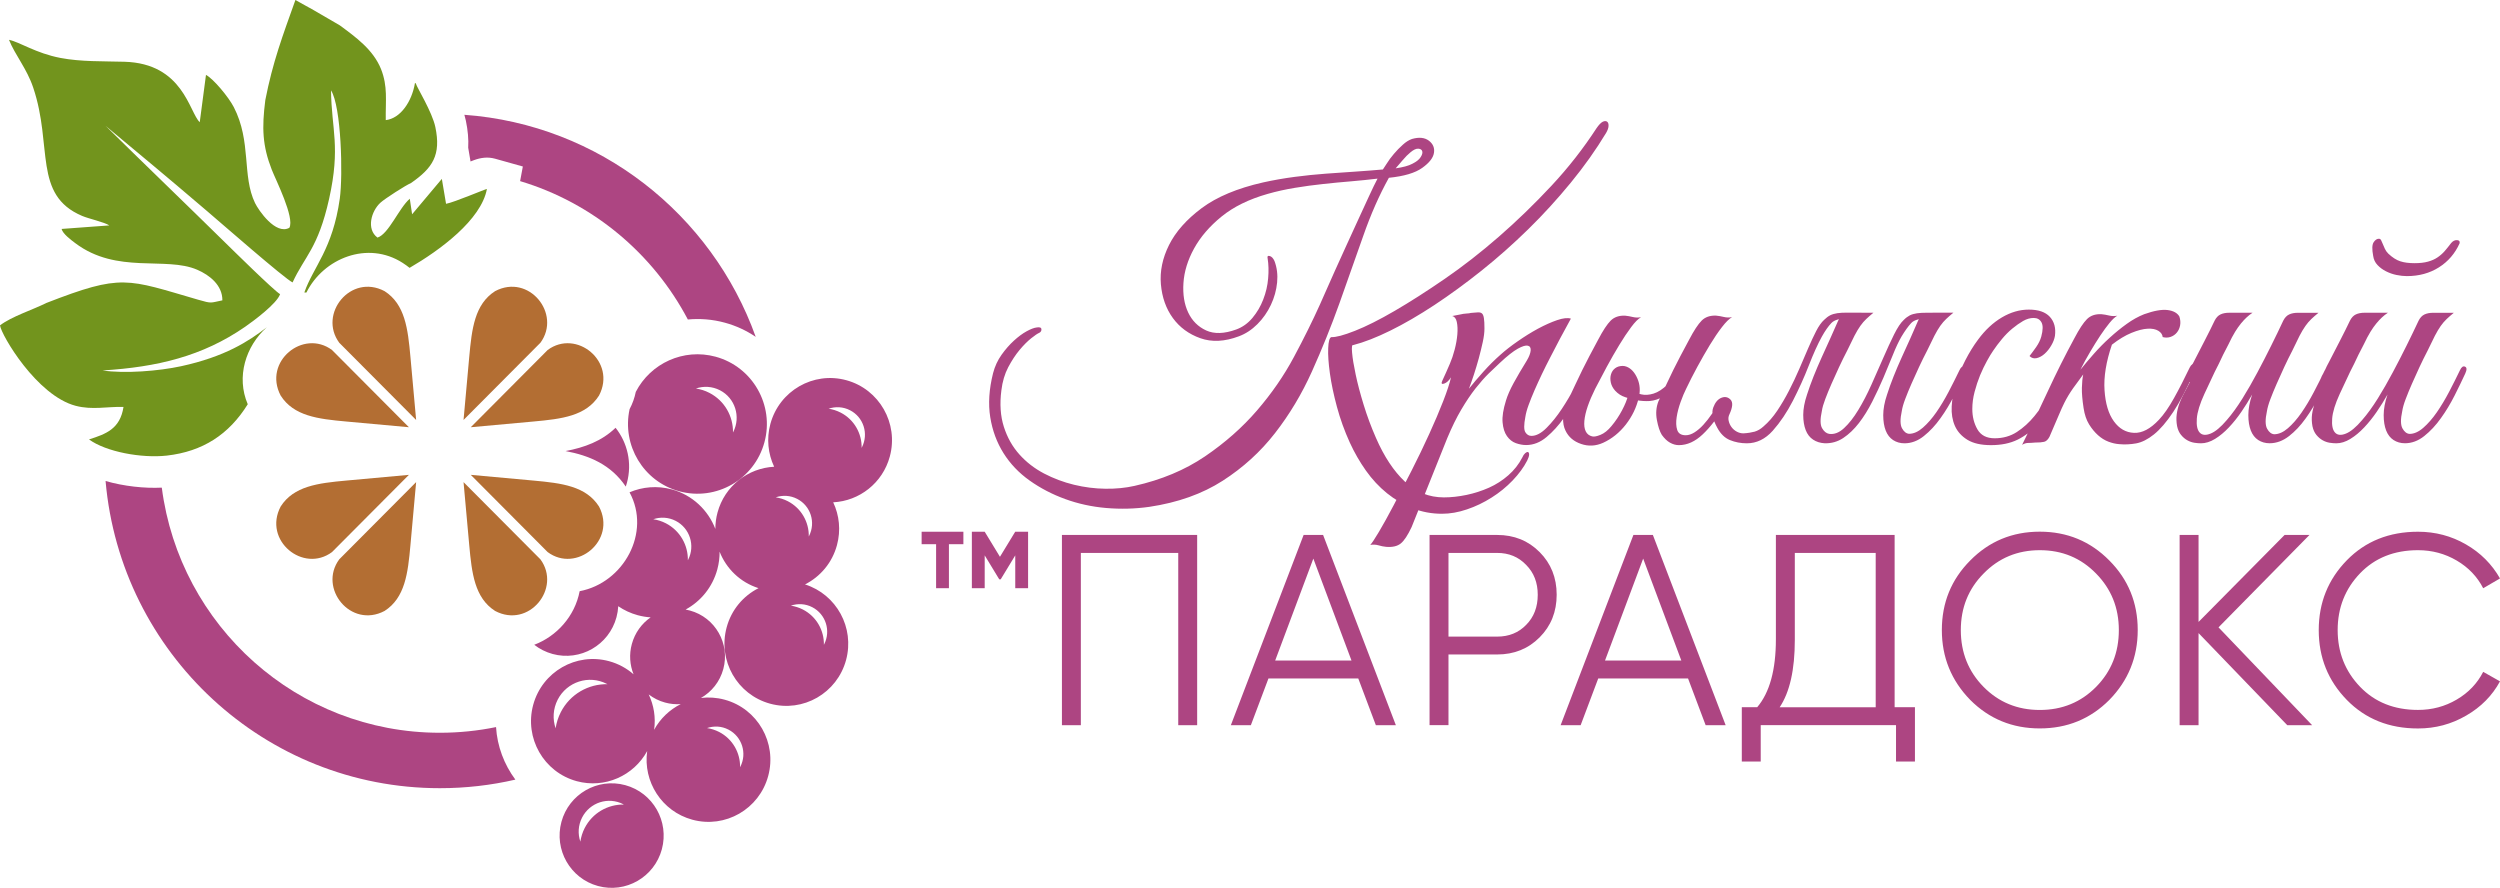 <svg width="214" height="76" viewBox="0 0 214 76" fill="none" xmlns="http://www.w3.org/2000/svg">
<g clip-path="url(#clip0_1_3)">
<path fill-rule="evenodd" clip-rule="evenodd" d="M39.751 9.826C51.285 10.665 60.928 18.341 64.69 28.836C63.901 28.299 63.015 27.886 62.048 27.622C60.988 27.332 59.919 27.252 58.88 27.349C55.899 21.689 50.738 17.366 44.522 15.504L44.755 14.252L42.384 13.587C41.748 13.409 41.155 13.494 40.565 13.711C40.468 13.745 40.37 13.783 40.277 13.822L40.078 12.642C40.12 11.935 40.052 11.168 39.878 10.329C39.84 10.154 39.798 9.988 39.751 9.826ZM44.115 66.736C42.037 67.217 39.874 67.469 37.652 67.469C22.645 67.469 10.326 55.913 9.037 41.175C10.618 41.627 12.366 41.814 13.85 41.742C15.376 53.579 25.452 62.724 37.652 62.724C39.297 62.724 40.909 62.557 42.461 62.238C42.562 63.878 43.152 65.441 44.115 66.736Z" fill="#AD4582"/>
<path fill-rule="evenodd" clip-rule="evenodd" d="M22.712 8.561C22.403 10.959 22.466 12.484 23.264 14.529C23.603 15.393 25.24 18.631 24.769 19.499C23.599 20.147 22.131 18 21.83 17.378C20.702 15.036 21.538 12.122 20.011 9.166C19.57 8.31 18.277 6.751 17.632 6.41L17.098 10.461C16.195 9.613 15.69 5.426 10.648 5.286C8.85 5.235 6.912 5.294 5.169 4.958C3.045 4.549 1.709 3.603 0.768 3.408C1.302 4.732 2.294 5.865 2.845 7.505C4.533 12.518 2.807 16.688 7.027 18.481C7.608 18.729 8.922 19.01 9.359 19.295L5.271 19.597C5.377 20.015 6.051 20.517 6.441 20.811C10.012 23.503 14.176 21.919 16.882 23.09C17.95 23.55 19.044 24.419 19.036 25.71C18.001 25.914 18.171 26.008 16.988 25.663C10.83 23.878 10.474 23.405 3.965 25.935C2.816 26.515 1.001 27.085 0 27.852C0.11 28.683 3.147 33.87 6.484 34.739C7.9 35.11 9.172 34.795 10.572 34.833C10.279 36.724 9.062 37.154 7.62 37.614C9.058 38.671 12.111 39.242 14.278 38.999C17.352 38.65 19.6 37.193 21.207 34.603C20.202 32.265 21.029 29.628 22.84 28.014C21.279 29.224 19.244 30.535 15.499 31.349C13.595 31.762 10.674 31.996 8.778 31.711C13.443 31.421 17.323 30.506 20.991 27.967C21.716 27.464 23.696 25.995 23.976 25.181C23.438 24.87 19.731 21.212 19.252 20.743C15.86 17.408 12.429 14.111 9.032 10.768C13.018 14.103 13.341 14.333 17.738 18.081C18.807 18.988 24.37 23.861 25.045 24.176C26.079 21.923 27.224 21.271 28.17 17.029C29.171 12.544 28.374 11.1 28.335 7.735C29.213 9.111 29.366 14.993 29.086 17.003C28.475 21.34 26.826 22.83 26.05 25.037L26.228 25.041C27.695 22.098 31.478 20.581 34.467 22.502C34.679 22.639 34.874 22.779 35.061 22.928C37.66 21.416 41.184 18.831 41.681 16.177C41.604 16.156 38.89 17.319 38.182 17.446L37.822 15.312L35.277 18.341L35.078 17.012C34.158 17.796 33.276 20.032 32.313 20.338C31.338 19.619 31.779 18.064 32.568 17.348C32.949 16.999 34.764 15.836 35.171 15.675C37.041 14.38 37.767 13.272 37.266 10.878C36.999 9.588 35.659 7.433 35.608 7.177C35.595 7.122 35.553 7.122 35.523 7.096C35.26 8.693 34.285 10.137 33.021 10.282C32.996 8.587 33.208 7.411 32.614 5.908C31.936 4.242 30.473 3.195 29.09 2.172L26.482 0.656C26.991 0.954 25.287 0 25.287 0C24.184 3.092 23.344 5.32 22.712 8.561Z" fill="#72941D"/>
<path fill-rule="evenodd" clip-rule="evenodd" d="M45.73 55.193C46.184 55.547 46.714 55.819 47.303 55.981C49.678 56.628 52.125 55.223 52.77 52.837C52.854 52.522 52.905 52.207 52.922 51.892C53.418 52.233 53.982 52.497 54.593 52.663C54.962 52.761 55.331 52.825 55.696 52.846C54.932 53.374 54.347 54.166 54.084 55.133C53.842 56.023 53.914 56.926 54.233 57.719C53.647 57.208 52.939 56.816 52.142 56.599C49.318 55.828 46.409 57.502 45.641 60.338C44.874 63.175 46.54 66.097 49.364 66.868C51.777 67.524 54.249 66.399 55.399 64.291C55.03 66.91 56.65 69.453 59.258 70.165C62.082 70.936 64.991 69.262 65.758 66.425C66.526 63.588 64.859 60.666 62.035 59.895C61.352 59.708 60.661 59.665 60 59.746C60.907 59.231 61.62 58.362 61.916 57.267C62.506 55.095 61.225 52.855 59.062 52.263C58.94 52.228 58.812 52.203 58.689 52.177C59.978 51.479 60.988 50.269 61.403 48.74C61.539 48.233 61.603 47.722 61.598 47.224C62.167 48.668 63.354 49.847 64.931 50.346C63.634 51.002 62.608 52.186 62.2 53.706C61.433 56.543 63.099 59.465 65.924 60.236C68.748 61.007 71.657 59.333 72.424 56.496C73.171 53.732 71.606 50.883 68.909 50.026C70.207 49.37 71.233 48.186 71.644 46.666C71.988 45.392 71.844 44.106 71.322 42.998C73.548 42.888 75.554 41.358 76.169 39.075C76.936 36.239 75.27 33.317 72.446 32.546C69.621 31.775 66.713 33.449 65.945 36.286C65.602 37.559 65.746 38.846 66.267 39.953C64.037 40.064 62.035 41.593 61.42 43.871C61.293 44.34 61.234 44.813 61.234 45.277C60.619 43.676 59.283 42.381 57.511 41.895C56.26 41.554 54.996 41.669 53.889 42.142C55.759 45.584 53.384 49.894 49.619 50.606C49.203 52.774 47.634 54.473 45.73 55.193ZM53.567 41.652C53.601 41.546 53.635 41.439 53.664 41.333C54.127 39.629 53.707 37.896 52.693 36.618C51.51 37.764 50.017 38.309 48.41 38.611C50.446 38.995 52.295 39.766 53.567 41.652ZM62.357 62.455C61.768 62.148 61.106 62.123 60.521 62.323C60.873 62.374 61.221 62.485 61.556 62.655C62.718 63.256 63.375 64.449 63.35 65.675L63.371 65.633C63.969 64.474 63.511 63.051 62.357 62.455ZM49.827 69.981C49.487 70.646 49.453 71.387 49.678 72.043C49.737 71.651 49.856 71.259 50.047 70.885C50.713 69.581 52.04 68.844 53.406 68.87L53.359 68.844C52.07 68.175 50.488 68.687 49.827 69.981ZM47.736 59.895C47.333 60.688 47.295 61.565 47.562 62.344C47.63 61.876 47.774 61.412 48.003 60.964C48.796 59.414 50.374 58.537 51.998 58.566L51.938 58.537C50.407 57.749 48.525 58.358 47.736 59.895ZM61.628 33.406C60.962 33.066 60.224 33.031 59.571 33.257C59.966 33.317 60.356 33.436 60.729 33.632C62.031 34.305 62.769 35.642 62.743 37.018L62.769 36.971C63.43 35.668 62.921 34.071 61.628 33.406ZM68.239 42.705C67.645 42.398 66.988 42.372 66.403 42.572C66.755 42.623 67.103 42.734 67.438 42.905C68.6 43.505 69.257 44.698 69.231 45.925L69.253 45.882C69.846 44.719 69.392 43.297 68.239 42.705ZM72.764 35.118C72.17 34.812 71.513 34.786 70.928 34.986C71.28 35.038 71.627 35.148 71.962 35.319C73.124 35.919 73.781 37.112 73.756 38.339L73.777 38.296C74.375 37.133 73.917 35.711 72.764 35.118ZM69.532 51.977C68.943 51.67 68.281 51.645 67.696 51.845C68.048 51.896 68.396 52.007 68.731 52.177C69.893 52.778 70.55 53.971 70.525 55.197L70.546 55.155C71.14 53.996 70.686 52.573 69.532 51.977ZM57.841 44.587C57.222 44.268 56.531 44.238 55.92 44.447C56.289 44.502 56.654 44.617 57.002 44.796C58.214 45.422 58.906 46.674 58.88 47.956L58.906 47.909C59.525 46.7 59.05 45.209 57.841 44.587ZM48.058 70.352C47.414 72.737 48.813 75.195 51.188 75.842C53.562 76.49 56.009 75.084 56.654 72.699C57.298 70.314 55.899 67.856 53.524 67.209C51.15 66.561 48.703 67.967 48.058 70.352ZM55.53 59.444C55.937 59.755 56.408 59.998 56.929 60.138C57.379 60.262 57.833 60.304 58.274 60.27C57.324 60.747 56.518 61.505 55.992 62.472C56.145 61.412 55.967 60.364 55.53 59.444ZM61.259 30.535C58.507 29.786 55.683 31.102 54.423 33.547C54.322 34.049 54.148 34.544 53.893 35.025C53.223 38.109 55.072 41.218 58.142 42.053C61.31 42.917 64.575 41.039 65.436 37.857C66.297 34.68 64.427 31.4 61.259 30.535Z" fill="#AD4582"/>
<path fill-rule="evenodd" clip-rule="evenodd" d="M35.133 30.552L35.621 35.949C33.428 33.747 31.232 31.541 29.039 29.339C27.22 26.868 30.023 23.388 32.919 24.922C34.667 26.042 34.917 28.133 35.133 30.552ZM29.629 36.081L35.002 36.571C32.809 34.369 30.613 32.163 28.42 29.96C25.961 28.133 22.496 30.949 24.023 33.858C25.138 35.613 27.22 35.864 29.629 36.081Z" fill="#B36E33"/>
<path fill-rule="evenodd" clip-rule="evenodd" d="M40.167 46.666L39.679 41.269C41.871 43.471 44.068 45.678 46.26 47.88C48.08 50.35 45.276 53.83 42.38 52.297C40.633 51.176 40.387 49.085 40.167 46.666ZM45.671 41.137L40.298 40.647C42.49 42.849 44.687 45.056 46.879 47.258C49.339 49.085 52.803 46.27 51.277 43.36C50.162 41.61 48.08 41.358 45.671 41.137Z" fill="#B36E33"/>
<path fill-rule="evenodd" clip-rule="evenodd" d="M45.671 36.081L40.298 36.571C42.49 34.369 44.687 32.163 46.879 29.96C49.339 28.133 52.803 30.949 51.277 33.858C50.162 35.613 48.08 35.864 45.671 36.081ZM40.167 30.552L39.679 35.949C41.871 33.747 44.068 31.541 46.26 29.339C48.08 26.868 45.276 23.388 42.38 24.922C40.633 26.042 40.387 28.133 40.167 30.552Z" fill="#B36E33"/>
<path fill-rule="evenodd" clip-rule="evenodd" d="M29.629 41.137L35.002 40.647C32.809 42.849 30.613 45.056 28.42 47.258C25.961 49.085 22.496 46.27 24.023 43.36C25.138 41.61 27.22 41.358 29.629 41.137ZM35.133 46.666L35.621 41.269C33.428 43.471 31.232 45.678 29.039 47.88C27.22 50.35 30.023 53.83 32.919 52.297C34.667 51.176 34.917 49.085 35.133 46.666Z" fill="#B36E33"/>
<path d="M137.483 11.377C136.618 12.812 135.613 14.231 134.464 15.632C133.315 17.033 132.102 18.366 130.813 19.627C129.524 20.888 128.196 22.068 126.823 23.163C125.449 24.261 124.1 25.241 122.781 26.114C121.462 26.983 120.207 27.712 119.016 28.299C117.824 28.887 116.764 29.3 115.835 29.539C115.729 29.496 115.695 29.713 115.738 30.19C115.78 30.668 115.882 31.294 116.047 32.065C116.208 32.836 116.437 33.7 116.73 34.654C117.023 35.613 117.375 36.554 117.786 37.491C118.477 39.075 119.3 40.324 120.254 41.222C121.208 42.125 122.319 42.577 123.595 42.577C124.223 42.577 124.872 42.504 125.542 42.364C126.212 42.223 126.852 42.014 127.459 41.746C128.065 41.474 128.616 41.12 129.112 40.685C129.609 40.251 130.011 39.74 130.313 39.152C130.376 38.999 130.457 38.88 130.554 38.794C130.652 38.709 130.732 38.675 130.796 38.696C130.86 38.718 130.893 38.79 130.893 38.909C130.893 39.029 130.838 39.199 130.732 39.416C130.431 40.004 130.011 40.575 129.481 41.129C128.951 41.682 128.349 42.172 127.679 42.594C127.009 43.02 126.305 43.356 125.572 43.603C124.838 43.855 124.121 43.978 123.43 43.978C122.544 43.978 121.704 43.82 120.915 43.505C120.127 43.19 119.397 42.76 118.723 42.219C118.053 41.674 117.451 41.031 116.921 40.281C116.391 39.531 115.933 38.735 115.543 37.883C115.089 36.882 114.72 35.864 114.44 34.82C114.16 33.777 113.957 32.823 113.838 31.954C113.719 31.085 113.668 30.369 113.694 29.803C113.715 29.236 113.804 28.921 113.952 28.857C114.343 28.879 115.017 28.7 115.979 28.321C116.942 27.942 118.079 27.371 119.389 26.608C120.699 25.846 122.124 24.934 123.672 23.869C125.22 22.805 126.767 21.599 128.311 20.253C129.855 18.907 131.356 17.455 132.806 15.9C134.256 14.346 135.541 12.701 136.669 10.964C136.864 10.682 137.038 10.504 137.186 10.427C137.339 10.35 137.462 10.346 137.56 10.41C137.657 10.474 137.7 10.602 137.691 10.785C137.683 10.959 137.611 11.16 137.483 11.377ZM120.865 11.896C121.471 11.722 121.95 11.773 122.311 12.041C122.667 12.314 122.815 12.659 122.747 13.085C122.684 13.507 122.349 13.937 121.742 14.371C121.136 14.806 120.186 15.087 118.888 15.219C118.066 16.697 117.332 18.362 116.683 20.224C116.035 22.081 115.356 23.993 114.656 25.961C113.952 27.929 113.168 29.871 112.303 31.796C111.438 33.721 110.382 35.481 109.139 37.078C107.897 38.675 106.404 40.034 104.661 41.154C102.918 42.274 100.828 43.02 98.381 43.386C97.147 43.561 95.913 43.59 94.683 43.484C93.449 43.377 92.283 43.122 91.176 42.717C90.074 42.317 89.06 41.789 88.14 41.137C87.22 40.485 86.474 39.702 85.901 38.79C85.329 37.879 84.947 36.852 84.765 35.711C84.582 34.569 84.663 33.313 85.006 31.945C85.159 31.358 85.401 30.834 85.736 30.365C86.071 29.896 86.423 29.496 86.792 29.16C87.161 28.823 87.521 28.555 87.877 28.359C88.233 28.163 88.522 28.056 88.738 28.031C88.997 27.988 89.132 28.035 89.145 28.176C89.158 28.316 89.094 28.419 88.967 28.487C88.814 28.551 88.581 28.708 88.267 28.959C87.954 29.211 87.623 29.539 87.279 29.952C86.932 30.365 86.609 30.859 86.304 31.434C86.003 32.009 85.808 32.669 85.719 33.406C85.566 34.578 85.638 35.621 85.931 36.537C86.223 37.448 86.664 38.236 87.262 38.901C87.856 39.565 88.56 40.106 89.37 40.532C90.18 40.954 91.036 41.278 91.935 41.495C92.834 41.712 93.729 41.827 94.628 41.836C95.527 41.848 96.354 41.763 97.109 41.593C99.424 41.073 101.434 40.23 103.147 39.067C104.856 37.904 106.341 36.596 107.596 35.14C108.851 33.683 109.907 32.158 110.759 30.561C111.616 28.964 112.354 27.469 112.981 26.08C113.087 25.842 113.257 25.462 113.486 24.939C113.715 24.419 113.978 23.818 114.283 23.145C114.584 22.473 114.911 21.753 115.259 20.994C115.606 20.232 115.946 19.491 116.281 18.762C116.616 18.034 116.925 17.366 117.205 16.756C117.485 16.147 117.722 15.658 117.917 15.291C117.205 15.376 116.45 15.453 115.661 15.521C114.873 15.585 114.071 15.662 113.261 15.751C112.451 15.836 111.646 15.947 110.844 16.079C110.043 16.211 109.267 16.382 108.508 16.599C106.905 17.055 105.59 17.702 104.564 18.537C103.538 19.372 102.753 20.287 102.21 21.276C101.668 22.264 101.366 23.248 101.303 24.227C101.239 25.207 101.375 26.046 101.71 26.753C102.045 27.46 102.558 27.971 103.249 28.287C103.94 28.602 104.797 28.576 105.815 28.206C106.358 28.01 106.82 27.677 107.21 27.213C107.6 26.745 107.91 26.221 108.134 25.633C108.363 25.045 108.503 24.445 108.554 23.823C108.609 23.205 108.592 22.634 108.508 22.11C108.465 21.936 108.525 21.872 108.686 21.915C108.847 21.957 108.983 22.098 109.093 22.336C109.309 22.903 109.385 23.516 109.322 24.176C109.258 24.841 109.08 25.48 108.787 26.101C108.495 26.719 108.113 27.268 107.634 27.746C107.159 28.223 106.629 28.572 106.044 28.789C104.831 29.245 103.733 29.3 102.749 28.951C101.765 28.602 100.981 28.027 100.395 27.222C99.81 26.417 99.471 25.454 99.373 24.338C99.276 23.218 99.509 22.093 100.073 20.965C100.637 19.836 101.566 18.788 102.863 17.817C104.161 16.85 105.912 16.117 108.122 15.615C109.008 15.419 109.907 15.261 110.814 15.142C111.722 15.023 112.621 14.929 113.507 14.865C114.393 14.801 115.25 14.742 116.073 14.686C116.895 14.631 117.663 14.571 118.375 14.507C118.439 14.422 118.553 14.248 118.715 13.988C118.876 13.728 119.075 13.455 119.317 13.174C119.554 12.893 119.809 12.629 120.08 12.39C120.343 12.148 120.606 11.986 120.865 11.896ZM120.898 14.018C121.246 13.843 121.484 13.656 121.611 13.447C121.742 13.242 121.785 13.072 121.742 12.94C121.7 12.808 121.585 12.74 121.403 12.727C121.221 12.714 120.996 12.821 120.737 13.038C120.521 13.213 120.301 13.434 120.072 13.707C119.843 13.979 119.643 14.213 119.469 14.409C120.097 14.32 120.572 14.192 120.898 14.018ZM120.835 45.115C120.508 45.81 120.203 46.278 119.91 46.517C119.618 46.755 119.202 46.853 118.659 46.81C118.443 46.789 118.223 46.747 117.994 46.678C117.765 46.615 117.536 46.602 117.294 46.644C117.425 46.512 117.671 46.138 118.04 45.52C118.409 44.902 118.829 44.14 119.304 43.237C119.779 42.334 120.288 41.35 120.831 40.285C121.373 39.22 121.874 38.177 122.34 37.154C122.807 36.132 123.205 35.195 123.54 34.335C123.875 33.474 124.096 32.797 124.206 32.299C124.032 32.58 123.837 32.759 123.621 32.836C123.405 32.912 123.35 32.831 123.46 32.593C123.545 32.418 123.655 32.18 123.786 31.877C123.918 31.575 124.024 31.323 124.113 31.128C124.265 30.778 124.401 30.378 124.52 29.922C124.639 29.466 124.715 29.032 124.749 28.619C124.783 28.206 124.766 27.852 124.702 27.558C124.639 27.264 124.507 27.098 124.312 27.051C124.55 27.009 124.779 26.966 124.995 26.919C125.169 26.877 125.347 26.847 125.529 26.838C125.712 26.826 125.839 26.813 125.902 26.787C126.14 26.766 126.335 26.749 126.488 26.74C126.64 26.728 126.759 26.757 126.844 26.821C126.929 26.885 126.988 27.021 127.022 27.23C127.056 27.435 127.069 27.737 127.069 28.125C127.069 28.453 127.022 28.836 126.924 29.283C126.827 29.73 126.712 30.19 126.585 30.668C126.454 31.145 126.314 31.613 126.165 32.069C126.013 32.525 125.873 32.929 125.741 33.274C126.068 32.861 126.475 32.38 126.975 31.822C127.471 31.268 127.972 30.774 128.468 30.34C128.858 29.99 129.337 29.615 129.914 29.215C130.486 28.815 131.067 28.453 131.648 28.137C132.234 27.822 132.781 27.579 133.285 27.405C133.794 27.23 134.188 27.188 134.468 27.273C133.819 28.448 133.226 29.564 132.683 30.629C132.446 31.085 132.212 31.553 131.983 32.031C131.754 32.508 131.547 32.972 131.351 33.415C131.156 33.862 130.991 34.279 130.847 34.671C130.703 35.063 130.614 35.4 130.571 35.681C130.44 36.354 130.44 36.792 130.571 37.001C130.703 37.21 130.872 37.312 131.089 37.312C131.5 37.312 131.932 37.082 132.386 36.626C132.84 36.171 133.272 35.634 133.684 35.012C134.095 34.394 134.464 33.768 134.786 33.138C135.113 32.508 135.359 32.018 135.533 31.673C135.664 31.392 135.808 31.285 135.969 31.362C136.131 31.438 136.139 31.639 135.986 31.967C135.749 32.465 135.452 33.066 135.096 33.76C134.74 34.454 134.333 35.123 133.879 35.766C133.425 36.409 132.929 36.954 132.386 37.41C131.843 37.866 131.262 38.096 130.635 38.096C130.355 38.096 130.062 38.041 129.757 37.934C129.456 37.828 129.202 37.623 128.994 37.329C128.786 37.035 128.663 36.643 128.621 36.154C128.578 35.664 128.676 35.042 128.913 34.279C129.045 33.845 129.261 33.351 129.562 32.797C129.863 32.243 130.245 31.596 130.698 30.859C130.893 30.531 131 30.25 131.025 30.012C131.046 29.773 130.966 29.633 130.783 29.59C130.601 29.547 130.313 29.633 129.922 29.85C129.532 30.067 129.023 30.467 128.396 31.055C128.116 31.315 127.794 31.622 127.437 31.967C127.081 32.316 126.704 32.742 126.301 33.253C125.902 33.764 125.495 34.365 125.084 35.063C124.673 35.757 124.274 36.575 123.884 37.508L120.835 45.115ZM139.752 34.194C139.667 34.173 139.455 34.109 139.12 33.998C138.785 33.892 138.497 33.704 138.259 33.445C138.064 33.227 137.941 32.993 137.886 32.742C137.831 32.49 137.835 32.256 137.903 32.039C137.967 31.822 138.085 31.647 138.259 31.519C138.433 31.387 138.649 31.323 138.908 31.323C139.146 31.323 139.366 31.421 139.574 31.617C139.777 31.813 139.883 32.031 139.883 32.269C139.883 32.333 139.862 32.431 139.82 32.563C139.777 32.695 139.744 32.793 139.722 32.857C139.68 32.968 139.65 33.07 139.642 33.168C139.629 33.266 139.688 33.368 139.82 33.479C139.951 33.585 140.172 33.679 140.486 33.755C140.799 33.832 141.151 33.811 141.542 33.692C141.932 33.572 142.33 33.313 142.742 32.908C143.153 32.508 143.53 31.881 143.878 31.034C143.984 30.731 144.128 30.621 144.298 30.706C144.472 30.791 144.48 31 144.332 31.323C143.963 32.129 143.598 32.746 143.229 33.181C142.86 33.615 142.483 33.917 142.093 34.092C141.703 34.267 141.313 34.348 140.927 34.335C140.532 34.331 140.142 34.279 139.752 34.194ZM144.332 33.283C144.179 33.585 144.022 33.96 143.861 34.407C143.7 34.855 143.585 35.289 143.522 35.711C143.458 36.136 143.471 36.499 143.569 36.801C143.666 37.103 143.908 37.257 144.298 37.257C144.535 37.257 144.786 37.176 145.044 37.014C145.303 36.852 145.557 36.635 145.808 36.362C146.058 36.09 146.299 35.779 146.537 35.434C146.774 35.084 147.003 34.727 147.22 34.356C147.394 34.075 147.555 33.981 147.707 34.079C147.86 34.177 147.847 34.377 147.673 34.684C147.046 35.728 146.41 36.558 145.757 37.176C145.108 37.793 144.425 38.104 143.713 38.104C143.454 38.104 143.2 38.032 142.949 37.891C142.699 37.751 142.47 37.529 142.25 37.223C142.076 36.941 141.936 36.516 141.83 35.953C141.724 35.387 141.766 34.855 141.961 34.356C142.22 33.811 142.449 33.33 142.644 32.904C142.839 32.478 143.034 32.073 143.229 31.681C143.424 31.289 143.628 30.889 143.844 30.476C144.06 30.063 144.311 29.594 144.591 29.075C145.002 28.291 145.358 27.75 145.663 27.443C145.964 27.141 146.376 26.996 146.897 27.017C147.114 27.038 147.334 27.077 147.563 27.132C147.792 27.188 148.021 27.192 148.263 27.149C148.025 27.281 147.737 27.562 147.402 27.997C147.067 28.431 146.719 28.942 146.363 29.53C146.007 30.118 145.651 30.74 145.29 31.404C144.93 32.069 144.612 32.695 144.332 33.283ZM134.01 36.869C133.858 36.567 133.79 36.2 133.798 35.779C133.811 35.357 133.934 34.884 134.171 34.36C134.43 33.815 134.659 33.334 134.854 32.908C135.049 32.482 135.244 32.077 135.439 31.686C135.634 31.294 135.838 30.893 136.054 30.48C136.271 30.067 136.521 29.598 136.801 29.079C137.212 28.295 137.568 27.754 137.873 27.447C138.175 27.145 138.586 27 139.107 27.021C139.324 27.043 139.544 27.081 139.773 27.137C140.002 27.192 140.231 27.196 140.473 27.154C140.235 27.285 139.951 27.567 139.629 28.001C139.303 28.436 138.963 28.947 138.607 29.535C138.251 30.122 137.895 30.744 137.534 31.409C137.178 32.073 136.847 32.695 136.546 33.283C136.287 33.802 136.075 34.301 135.914 34.765C135.753 35.233 135.656 35.651 135.622 36.022C135.588 36.392 135.626 36.69 135.736 36.916C135.846 37.146 136.029 37.291 136.287 37.355C136.44 37.397 136.678 37.355 137 37.223C137.326 37.091 137.636 36.844 137.941 36.473C138.289 36.06 138.59 35.608 138.849 35.118C139.107 34.629 139.281 34.199 139.366 33.832C139.54 33.138 139.582 32.605 139.498 32.235C139.413 31.864 139.065 31.703 138.459 31.745C138.416 31.745 138.412 31.72 138.442 31.664C138.476 31.609 138.527 31.558 138.603 31.502C138.679 31.447 138.772 31.404 138.878 31.37C138.989 31.336 139.107 31.345 139.235 31.387C139.625 31.541 139.934 31.877 140.159 32.397C140.388 32.916 140.422 33.474 140.274 34.058C140.079 34.884 139.71 35.647 139.171 36.341C138.628 37.035 137.979 37.559 137.225 37.904C136.597 38.185 135.969 38.219 135.342 38.002C134.714 37.789 134.269 37.41 134.01 36.869ZM156.176 37.943C155.807 37.921 155.485 37.819 155.2 37.632C154.921 37.448 154.708 37.176 154.569 36.818C154.429 36.46 154.357 36.026 154.357 35.515C154.357 35.004 154.463 34.424 154.683 33.773C154.836 33.295 155.018 32.784 155.234 32.239C155.451 31.694 155.684 31.149 155.934 30.595C156.184 30.041 156.43 29.492 156.68 28.951C156.931 28.406 157.151 27.907 157.346 27.452C157.478 27.192 157.643 27.013 157.851 26.915C158.054 26.817 158.309 26.77 158.614 26.77H160.365C160.128 26.966 159.92 27.145 159.751 27.307C159.577 27.469 159.411 27.665 159.246 27.895C159.085 28.125 158.915 28.406 158.741 28.742C158.567 29.079 158.364 29.496 158.126 29.999C157.889 30.454 157.656 30.927 157.427 31.417C157.198 31.907 156.981 32.384 156.778 32.852C156.574 33.321 156.392 33.755 156.244 34.156C156.091 34.556 155.993 34.901 155.951 35.182C155.798 35.877 155.807 36.367 155.968 36.648C156.129 36.929 156.328 37.095 156.57 37.138C157.003 37.201 157.431 37.039 157.851 36.648C158.275 36.256 158.678 35.74 159.068 35.097C159.458 34.458 159.831 33.739 160.187 32.946C160.544 32.154 160.887 31.383 161.209 30.633C161.536 29.884 161.841 29.215 162.134 28.627C162.426 28.04 162.702 27.626 162.961 27.388C163.134 27.213 163.308 27.085 163.478 26.996C163.652 26.911 163.855 26.851 164.093 26.817C164.33 26.783 164.606 26.77 164.92 26.77C165.234 26.77 165.628 26.77 166.103 26.77C166.188 26.77 166.2 26.796 166.137 26.851C166.073 26.907 165.976 26.966 165.844 27.03C165.713 27.094 165.556 27.154 165.374 27.209C165.191 27.264 165.034 27.29 164.903 27.29C164.275 27.268 163.838 27.392 163.588 27.665C163.338 27.937 163.062 28.321 162.761 28.823C162.524 29.236 162.278 29.752 162.032 30.374C161.782 30.991 161.515 31.643 161.222 32.329C160.929 33.014 160.611 33.696 160.264 34.382C159.916 35.067 159.538 35.676 159.127 36.209C158.716 36.741 158.266 37.172 157.779 37.495C157.295 37.815 156.761 37.964 156.176 37.943ZM150.951 36.507C151.384 36.136 151.778 35.685 152.134 35.153C152.491 34.62 152.826 34.049 153.139 33.44C153.453 32.831 153.746 32.214 154.017 31.583C154.289 30.953 154.543 30.361 154.781 29.807C155.018 29.253 155.247 28.764 155.463 28.342C155.68 27.916 155.909 27.596 156.146 27.379C156.32 27.205 156.494 27.077 156.668 26.987C156.841 26.902 157.045 26.843 157.283 26.808C157.52 26.774 157.796 26.762 158.109 26.762C158.423 26.762 158.818 26.762 159.293 26.762C159.377 26.762 159.39 26.787 159.326 26.843C159.263 26.898 159.165 26.958 159.034 27.021C158.902 27.085 158.746 27.145 158.563 27.2C158.381 27.256 158.224 27.281 158.092 27.281C157.465 27.26 157.02 27.384 156.761 27.656C156.502 27.929 156.231 28.312 155.951 28.815C155.603 29.445 155.23 30.271 154.831 31.294C154.433 32.316 153.975 33.321 153.47 34.309C152.961 35.297 152.389 36.149 151.749 36.869C151.108 37.585 150.37 37.947 149.527 37.947C149.009 37.947 148.526 37.853 148.08 37.67C147.635 37.487 147.275 37.133 146.995 36.609C146.605 35.894 146.49 35.315 146.656 34.88C146.817 34.446 147.05 34.169 147.355 34.049C147.656 33.93 147.919 33.986 148.136 34.211C148.352 34.441 148.318 34.859 148.038 35.468C147.953 35.642 147.928 35.826 147.974 36.022C148.017 36.218 148.097 36.396 148.216 36.558C148.335 36.72 148.488 36.852 148.67 36.95C148.852 37.048 149.043 37.095 149.238 37.095C149.607 37.074 149.925 37.023 150.197 36.95C150.459 36.873 150.714 36.724 150.951 36.507ZM164.19 27.447C164.322 27.188 164.487 27.009 164.695 26.911C164.899 26.813 165.153 26.766 165.458 26.766H167.21C166.972 26.962 166.764 27.141 166.595 27.303C166.421 27.464 166.256 27.66 166.09 27.89C165.929 28.12 165.759 28.401 165.586 28.738C165.412 29.075 165.208 29.492 164.971 29.994C164.733 30.45 164.5 30.923 164.271 31.413C164.042 31.903 163.826 32.38 163.622 32.848C163.419 33.317 163.236 33.751 163.088 34.152C162.935 34.552 162.838 34.897 162.795 35.178C162.643 35.872 162.651 36.367 162.812 36.66C162.973 36.954 163.173 37.112 163.414 37.133C163.804 37.133 164.199 36.959 164.597 36.609C164.996 36.26 165.382 35.821 165.751 35.289C166.12 34.757 166.472 34.169 166.807 33.53C167.142 32.887 167.451 32.273 167.731 31.69C167.863 31.409 168.007 31.302 168.168 31.379C168.329 31.456 168.338 31.656 168.185 31.984C167.926 32.55 167.621 33.172 167.278 33.858C166.93 34.544 166.544 35.191 166.107 35.796C165.675 36.405 165.2 36.916 164.678 37.329C164.161 37.742 163.605 37.947 163.024 37.947C162.655 37.947 162.333 37.853 162.049 37.67C161.769 37.487 161.557 37.214 161.417 36.856C161.277 36.499 161.205 36.06 161.205 35.536C161.205 35.016 161.311 34.428 161.532 33.777C161.684 33.3 161.867 32.789 162.083 32.243C162.299 31.698 162.532 31.153 162.783 30.599C163.033 30.046 163.279 29.496 163.529 28.955C163.775 28.401 163.995 27.903 164.19 27.447ZM176.882 32.009C176.492 32.857 176.102 33.649 175.716 34.39C175.326 35.127 174.889 35.775 174.402 36.328C173.914 36.882 173.35 37.316 172.714 37.632C172.074 37.947 171.315 38.104 170.424 38.104C169.58 38.104 168.91 37.951 168.414 37.649C167.918 37.346 167.557 36.946 167.341 36.46C167.125 35.97 167.032 35.412 167.065 34.782C167.099 34.152 167.218 33.5 167.422 32.827C167.625 32.154 167.897 31.49 168.232 30.838C168.567 30.186 168.931 29.598 169.317 29.079C169.924 28.252 170.606 27.618 171.361 27.171C172.12 26.723 172.888 26.502 173.664 26.502C174.486 26.502 175.084 26.706 175.466 27.119C175.843 27.533 175.992 28.073 175.903 28.751C175.86 29.011 175.759 29.283 175.593 29.564C175.432 29.845 175.241 30.084 175.025 30.28C174.809 30.476 174.58 30.599 174.342 30.655C174.105 30.71 173.897 30.651 173.727 30.476C173.901 30.259 174.088 30.003 174.296 29.709C174.499 29.415 174.648 29.117 174.732 28.815C174.885 28.248 174.889 27.843 174.749 27.592C174.609 27.341 174.389 27.217 174.084 27.217C173.783 27.217 173.477 27.303 173.176 27.477C172.875 27.652 172.565 27.869 172.252 28.129C171.938 28.389 171.641 28.687 171.361 29.028C171.081 29.364 170.831 29.696 170.615 30.02C170.462 30.237 170.284 30.531 170.081 30.902C169.877 31.272 169.682 31.677 169.495 32.124C169.313 32.571 169.156 33.044 169.025 33.543C168.893 34.041 168.83 34.531 168.83 35.008C168.83 35.66 168.974 36.243 169.266 36.75C169.559 37.261 170.051 37.517 170.742 37.517C171.454 37.517 172.091 37.338 172.642 36.98C173.193 36.622 173.698 36.166 174.151 35.613C174.605 35.059 175.017 34.446 175.385 33.773C175.754 33.1 176.098 32.435 176.424 31.783C176.577 31.481 176.725 31.358 176.878 31.426C177.031 31.489 177.031 31.686 176.882 32.009ZM178.082 31.651C178.43 31.217 178.812 30.761 179.236 30.284C179.656 29.807 180.105 29.351 180.584 28.917C181.059 28.482 181.547 28.086 182.043 27.729C182.539 27.371 183.04 27.094 183.536 26.898C184.38 26.596 185.05 26.476 185.55 26.54C186.046 26.604 186.381 26.791 186.555 27.094C186.64 27.354 186.661 27.605 186.619 27.843C186.576 28.082 186.483 28.291 186.343 28.461C186.203 28.636 186.025 28.759 185.809 28.836C185.593 28.913 185.364 28.917 185.126 28.853C185.105 28.636 184.982 28.457 184.753 28.316C184.524 28.176 184.219 28.116 183.828 28.137C183.438 28.159 182.98 28.278 182.45 28.495C181.92 28.712 181.365 29.049 180.779 29.505C180.283 30.961 180.071 32.261 180.148 33.402C180.224 34.544 180.487 35.429 180.945 36.06C181.399 36.69 181.971 37.023 182.667 37.052C183.358 37.086 184.074 36.712 184.808 35.928C185.219 35.493 185.648 34.88 186.089 34.088C186.534 33.295 186.979 32.418 187.437 31.464C187.569 31.204 187.696 31.123 187.827 31.221C187.959 31.319 187.967 31.498 187.861 31.758C187.212 33.236 186.602 34.403 186.029 35.263C185.457 36.124 184.906 36.763 184.375 37.189C183.845 37.614 183.337 37.866 182.849 37.955C182.361 38.041 181.882 38.066 181.403 38.019C181.102 37.998 180.792 37.925 180.478 37.806C180.165 37.687 179.868 37.504 179.588 37.252C179.308 37.001 179.054 36.694 178.825 36.324C178.596 35.953 178.439 35.489 178.354 34.923C178.248 34.228 178.197 33.653 178.21 33.193C178.222 32.737 178.256 32.358 178.324 32.052C178.044 32.422 177.756 32.814 177.463 33.227C177.171 33.641 176.916 34.062 176.7 34.497C176.569 34.757 176.412 35.106 176.229 35.54C176.047 35.975 175.78 36.592 175.432 37.397C175.301 37.636 175.152 37.776 174.978 37.819C174.805 37.862 174.546 37.883 174.198 37.883C173.961 37.904 173.761 37.917 173.596 37.917C173.435 37.917 173.265 37.972 173.091 38.079C173.872 36.516 174.609 34.969 175.313 33.449C176.017 31.928 176.768 30.429 177.569 28.951C177.981 28.167 178.337 27.626 178.642 27.32C178.943 27.017 179.355 26.872 179.876 26.894C180.092 26.915 180.313 26.953 180.542 27.009C180.771 27.064 181 27.068 181.242 27.026C181.047 27.132 180.826 27.341 180.576 27.643C180.326 27.946 180.063 28.312 179.779 28.734C179.499 29.16 179.21 29.62 178.918 30.118C178.617 30.621 178.341 31.132 178.082 31.651Z" fill="#AD4582"/>
<path d="M199.438 32.009C199.179 32.576 198.874 33.197 198.53 33.883C198.183 34.569 197.797 35.217 197.36 35.821C196.928 36.43 196.453 36.933 195.931 37.338C195.414 37.738 194.858 37.943 194.277 37.943C193.908 37.943 193.586 37.849 193.302 37.666C193.022 37.483 192.81 37.21 192.67 36.852C192.53 36.494 192.458 36.056 192.458 35.532C192.458 35.012 192.564 34.424 192.784 33.773C192.505 34.271 192.195 34.765 191.86 35.255C191.525 35.745 191.169 36.188 190.787 36.592C190.41 36.993 190.015 37.321 189.604 37.572C189.193 37.823 188.794 37.947 188.404 37.947C188.23 37.947 188.044 37.93 187.836 37.9C187.632 37.866 187.429 37.798 187.234 37.687C187.039 37.58 186.86 37.427 186.699 37.231C186.538 37.035 186.424 36.784 186.36 36.481C186.296 36.132 186.284 35.796 186.326 35.472C186.369 35.144 186.449 34.825 186.568 34.509C186.687 34.194 186.826 33.892 186.988 33.598C187.149 33.304 187.306 33.006 187.458 32.703C187.352 32.703 187.246 32.669 187.149 32.605C187.051 32.542 187.055 32.401 187.166 32.18C187.272 32.005 187.369 31.822 187.458 31.626C187.543 31.43 187.641 31.234 187.751 31.038C188.077 30.408 188.4 29.777 188.726 29.147C189.053 28.517 189.333 27.95 189.57 27.452C189.702 27.192 189.867 27.013 190.075 26.915C190.278 26.817 190.533 26.77 190.838 26.77H192.818C192.623 26.902 192.449 27.034 192.301 27.179C192.148 27.32 191.991 27.49 191.83 27.686C191.669 27.882 191.5 28.12 191.326 28.401C191.152 28.683 190.957 29.053 190.741 29.509C190.439 30.075 190.168 30.616 189.931 31.14C189.693 31.596 189.464 32.065 189.248 32.542C189.032 33.019 188.849 33.41 188.697 33.717C188.306 34.565 188.09 35.272 188.048 35.834C188.005 36.401 188.086 36.797 188.289 37.023C188.493 37.252 188.803 37.282 189.214 37.12C189.625 36.959 190.092 36.571 190.609 35.962C191.063 35.442 191.512 34.82 191.958 34.105C192.403 33.389 192.827 32.644 193.238 31.873C193.65 31.102 194.044 30.335 194.421 29.573C194.799 28.81 195.142 28.108 195.443 27.456C195.575 27.196 195.74 27.017 195.948 26.919C196.151 26.821 196.406 26.774 196.711 26.774H198.463C198.225 26.97 198.017 27.149 197.848 27.311C197.674 27.473 197.508 27.673 197.343 27.903C197.182 28.133 197.012 28.414 196.838 28.751C196.665 29.087 196.461 29.513 196.224 30.012C195.986 30.467 195.753 30.94 195.524 31.434C195.295 31.924 195.079 32.401 194.875 32.874C194.672 33.342 194.489 33.777 194.341 34.177C194.188 34.578 194.091 34.927 194.048 35.208C193.896 35.902 193.904 36.405 194.065 36.699C194.226 36.993 194.426 37.15 194.667 37.172C195.057 37.172 195.452 36.997 195.85 36.652C196.249 36.303 196.635 35.864 197.004 35.331C197.373 34.799 197.725 34.211 198.06 33.572C198.395 32.934 198.704 32.316 198.984 31.732C199.116 31.451 199.26 31.345 199.421 31.421C199.582 31.485 199.586 31.686 199.438 32.009ZM211.023 31.979C210.764 32.546 210.459 33.168 210.116 33.853C209.768 34.539 209.382 35.187 208.945 35.791C208.513 36.401 208.038 36.912 207.516 37.325C206.999 37.738 206.443 37.943 205.862 37.943C205.493 37.943 205.171 37.849 204.887 37.666C204.607 37.483 204.395 37.21 204.255 36.852C204.115 36.494 204.043 36.056 204.043 35.532C204.043 35.012 204.149 34.424 204.37 33.773C204.09 34.271 203.78 34.765 203.445 35.255C203.11 35.745 202.754 36.188 202.372 36.592C201.995 36.993 201.601 37.321 201.189 37.572C200.778 37.823 200.379 37.947 199.989 37.947C199.815 37.947 199.629 37.93 199.421 37.9C199.217 37.866 199.014 37.798 198.819 37.687C198.624 37.58 198.446 37.427 198.284 37.231C198.123 37.035 198.009 36.784 197.945 36.481C197.882 36.132 197.869 35.796 197.911 35.472C197.954 35.144 198.034 34.825 198.153 34.509C198.272 34.194 198.412 33.892 198.573 33.598C198.734 33.304 198.891 33.006 199.044 32.703C198.938 32.703 198.832 32.669 198.734 32.605C198.636 32.542 198.641 32.401 198.751 32.18C198.857 32.005 198.954 31.822 199.044 31.626C199.128 31.43 199.226 31.234 199.336 31.038C199.658 30.408 199.985 29.777 200.311 29.147C200.638 28.517 200.918 27.95 201.155 27.452C201.287 27.192 201.452 27.013 201.66 26.915C201.864 26.817 202.118 26.77 202.423 26.77H204.404C204.209 26.902 204.035 27.034 203.886 27.179C203.734 27.32 203.577 27.49 203.416 27.686C203.254 27.882 203.085 28.12 202.911 28.401C202.737 28.683 202.542 29.053 202.326 29.509C202.025 30.075 201.753 30.616 201.516 31.14C201.278 31.596 201.049 32.065 200.833 32.542C200.617 33.019 200.434 33.41 200.282 33.717C199.892 34.565 199.675 35.272 199.633 35.834C199.591 36.401 199.671 36.797 199.875 37.023C200.078 37.252 200.388 37.282 200.799 37.12C201.21 36.959 201.677 36.571 202.194 35.962C202.648 35.442 203.098 34.82 203.543 34.105C203.988 33.389 204.412 32.644 204.823 31.873C205.235 31.102 205.629 30.335 206.007 29.573C206.384 28.81 206.727 28.108 207.029 27.456C207.16 27.196 207.325 27.017 207.533 26.919C207.737 26.821 207.991 26.774 208.296 26.774H210.048C209.81 26.97 209.603 27.149 209.433 27.311C209.259 27.473 209.094 27.669 208.928 27.899C208.767 28.129 208.598 28.41 208.424 28.747C208.25 29.083 208.046 29.5 207.809 30.003C207.571 30.459 207.338 30.932 207.109 31.421C206.88 31.911 206.664 32.388 206.46 32.857C206.257 33.325 206.074 33.76 205.926 34.16C205.773 34.56 205.676 34.906 205.633 35.187C205.481 35.881 205.489 36.375 205.65 36.669C205.811 36.963 206.011 37.12 206.253 37.142C206.643 37.142 207.037 36.967 207.436 36.618C207.834 36.269 208.22 35.83 208.589 35.297C208.958 34.765 209.31 34.177 209.645 33.538C209.98 32.895 210.29 32.282 210.569 31.698C210.701 31.417 210.845 31.311 211.006 31.387C211.167 31.451 211.176 31.651 211.023 31.979ZM209.823 20.799C209.976 20.624 210.141 20.543 210.328 20.556C210.51 20.569 210.582 20.658 210.54 20.833C210.15 21.701 209.56 22.387 208.771 22.886C207.983 23.384 207.067 23.635 206.028 23.635C205.748 23.635 205.451 23.601 205.137 23.537C204.823 23.473 204.527 23.367 204.247 23.226C203.967 23.086 203.721 22.907 203.517 22.69C203.31 22.472 203.187 22.213 203.144 21.906C203.038 21.339 203.047 20.956 203.178 20.747C203.31 20.543 203.458 20.436 203.632 20.436C203.717 20.436 203.784 20.479 203.827 20.569C203.869 20.654 203.92 20.764 203.971 20.896C204.026 21.029 204.086 21.165 204.149 21.305C204.213 21.446 204.31 21.582 204.442 21.714C204.79 22.042 205.129 22.259 205.464 22.366C205.799 22.477 206.206 22.528 206.681 22.528C207.135 22.528 207.52 22.485 207.834 22.396C208.148 22.311 208.419 22.191 208.644 22.038C208.873 21.885 209.077 21.706 209.259 21.501C209.437 21.293 209.628 21.058 209.823 20.799Z" fill="#AD4582"/>
<path d="M82.466 45.516H78.891V46.581H80.13V50.35H81.228V46.581H82.466V45.516ZM88 45.516H86.902L85.596 47.662L84.29 45.516H83.191V50.35H84.29V47.539L85.536 49.592H85.659L86.906 47.539V50.35H88.004V45.516H88Z" fill="#AD4582"/>
<path d="M90.897 45.792H102.477V62.076H100.858V47.33H92.521V62.076H90.901V45.792H90.897ZM119.486 62.076H117.773L116.268 58.077H108.58L107.074 62.076H105.361L111.59 45.792H113.257L119.486 62.076ZM112.422 47.816L109.156 56.539H115.687L112.422 47.816ZM122.37 45.792H128.158C129.609 45.792 130.821 46.282 131.792 47.258C132.764 48.233 133.251 49.451 133.251 50.908C133.251 52.365 132.764 53.583 131.792 54.558C130.821 55.534 129.609 56.023 128.158 56.023H123.99V62.072H122.37V45.792ZM123.99 54.494H128.158C129.163 54.494 129.986 54.162 130.635 53.493C131.301 52.825 131.631 51.964 131.631 50.912C131.631 49.873 131.301 49.021 130.635 48.352C129.986 47.671 129.159 47.33 128.158 47.33H123.99V54.494ZM147.716 62.076H146.003L144.497 58.077H136.809L135.304 62.076H133.59L139.82 45.792H141.486L147.716 62.076ZM140.655 47.816L137.39 56.539H143.92L140.655 47.816ZM162.18 45.792V60.538H163.919V65.19H162.299V62.072H150.718V65.19H149.098V60.538H150.417C151.481 59.282 152.016 57.344 152.016 54.724V45.792H162.18ZM152.338 60.543H160.56V47.33H153.636V54.776C153.636 57.331 153.203 59.252 152.338 60.543ZM180.559 59.912C178.939 61.539 176.954 62.353 174.605 62.353C172.26 62.353 170.276 61.539 168.651 59.912C167.032 58.251 166.222 56.262 166.222 53.932C166.222 51.59 167.032 49.605 168.651 47.978C170.271 46.334 172.256 45.511 174.605 45.511C176.95 45.511 178.935 46.334 180.559 47.978C182.179 49.605 182.989 51.59 182.989 53.932C182.989 56.262 182.179 58.255 180.559 59.912ZM167.846 53.937C167.846 55.857 168.495 57.48 169.792 58.796C171.09 60.112 172.693 60.773 174.609 60.773C176.522 60.773 178.129 60.112 179.427 58.796C180.724 57.48 181.373 55.857 181.373 53.937C181.373 52.028 180.724 50.418 179.427 49.098C178.129 47.765 176.526 47.096 174.609 47.096C172.693 47.096 171.09 47.765 169.792 49.098C168.49 50.414 167.846 52.028 167.846 53.937ZM189.905 53.702L197.92 62.076H195.791L188.196 54.192V62.076H186.576V45.792H188.196V53.238L195.562 45.792H197.691L189.905 53.702ZM206.982 62.357C204.514 62.357 202.483 61.544 200.892 59.917C199.285 58.273 198.484 56.279 198.484 53.937C198.484 51.594 199.285 49.6 200.892 47.956C202.483 46.329 204.514 45.516 206.982 45.516C208.466 45.516 209.832 45.878 211.082 46.598C212.333 47.317 213.305 48.293 214 49.515L212.562 50.354C212.054 49.362 211.295 48.57 210.294 47.982C209.289 47.394 208.186 47.096 206.982 47.096C204.942 47.096 203.293 47.756 202.025 49.072C200.744 50.405 200.104 52.028 200.104 53.932C200.104 55.84 200.744 57.459 202.025 58.792C203.293 60.108 204.942 60.769 206.982 60.769C208.186 60.769 209.289 60.475 210.294 59.883C211.299 59.295 212.054 58.502 212.562 57.51L214 58.324C213.334 59.55 212.372 60.526 211.104 61.254C209.84 61.991 208.466 62.357 206.982 62.357Z" fill="#AD4582"/>
</g>
<defs>
<clipPath id="clip0_1_3">
<rect width="214" height="76" fill="white"/>
</clipPath>
</defs>
</svg>
